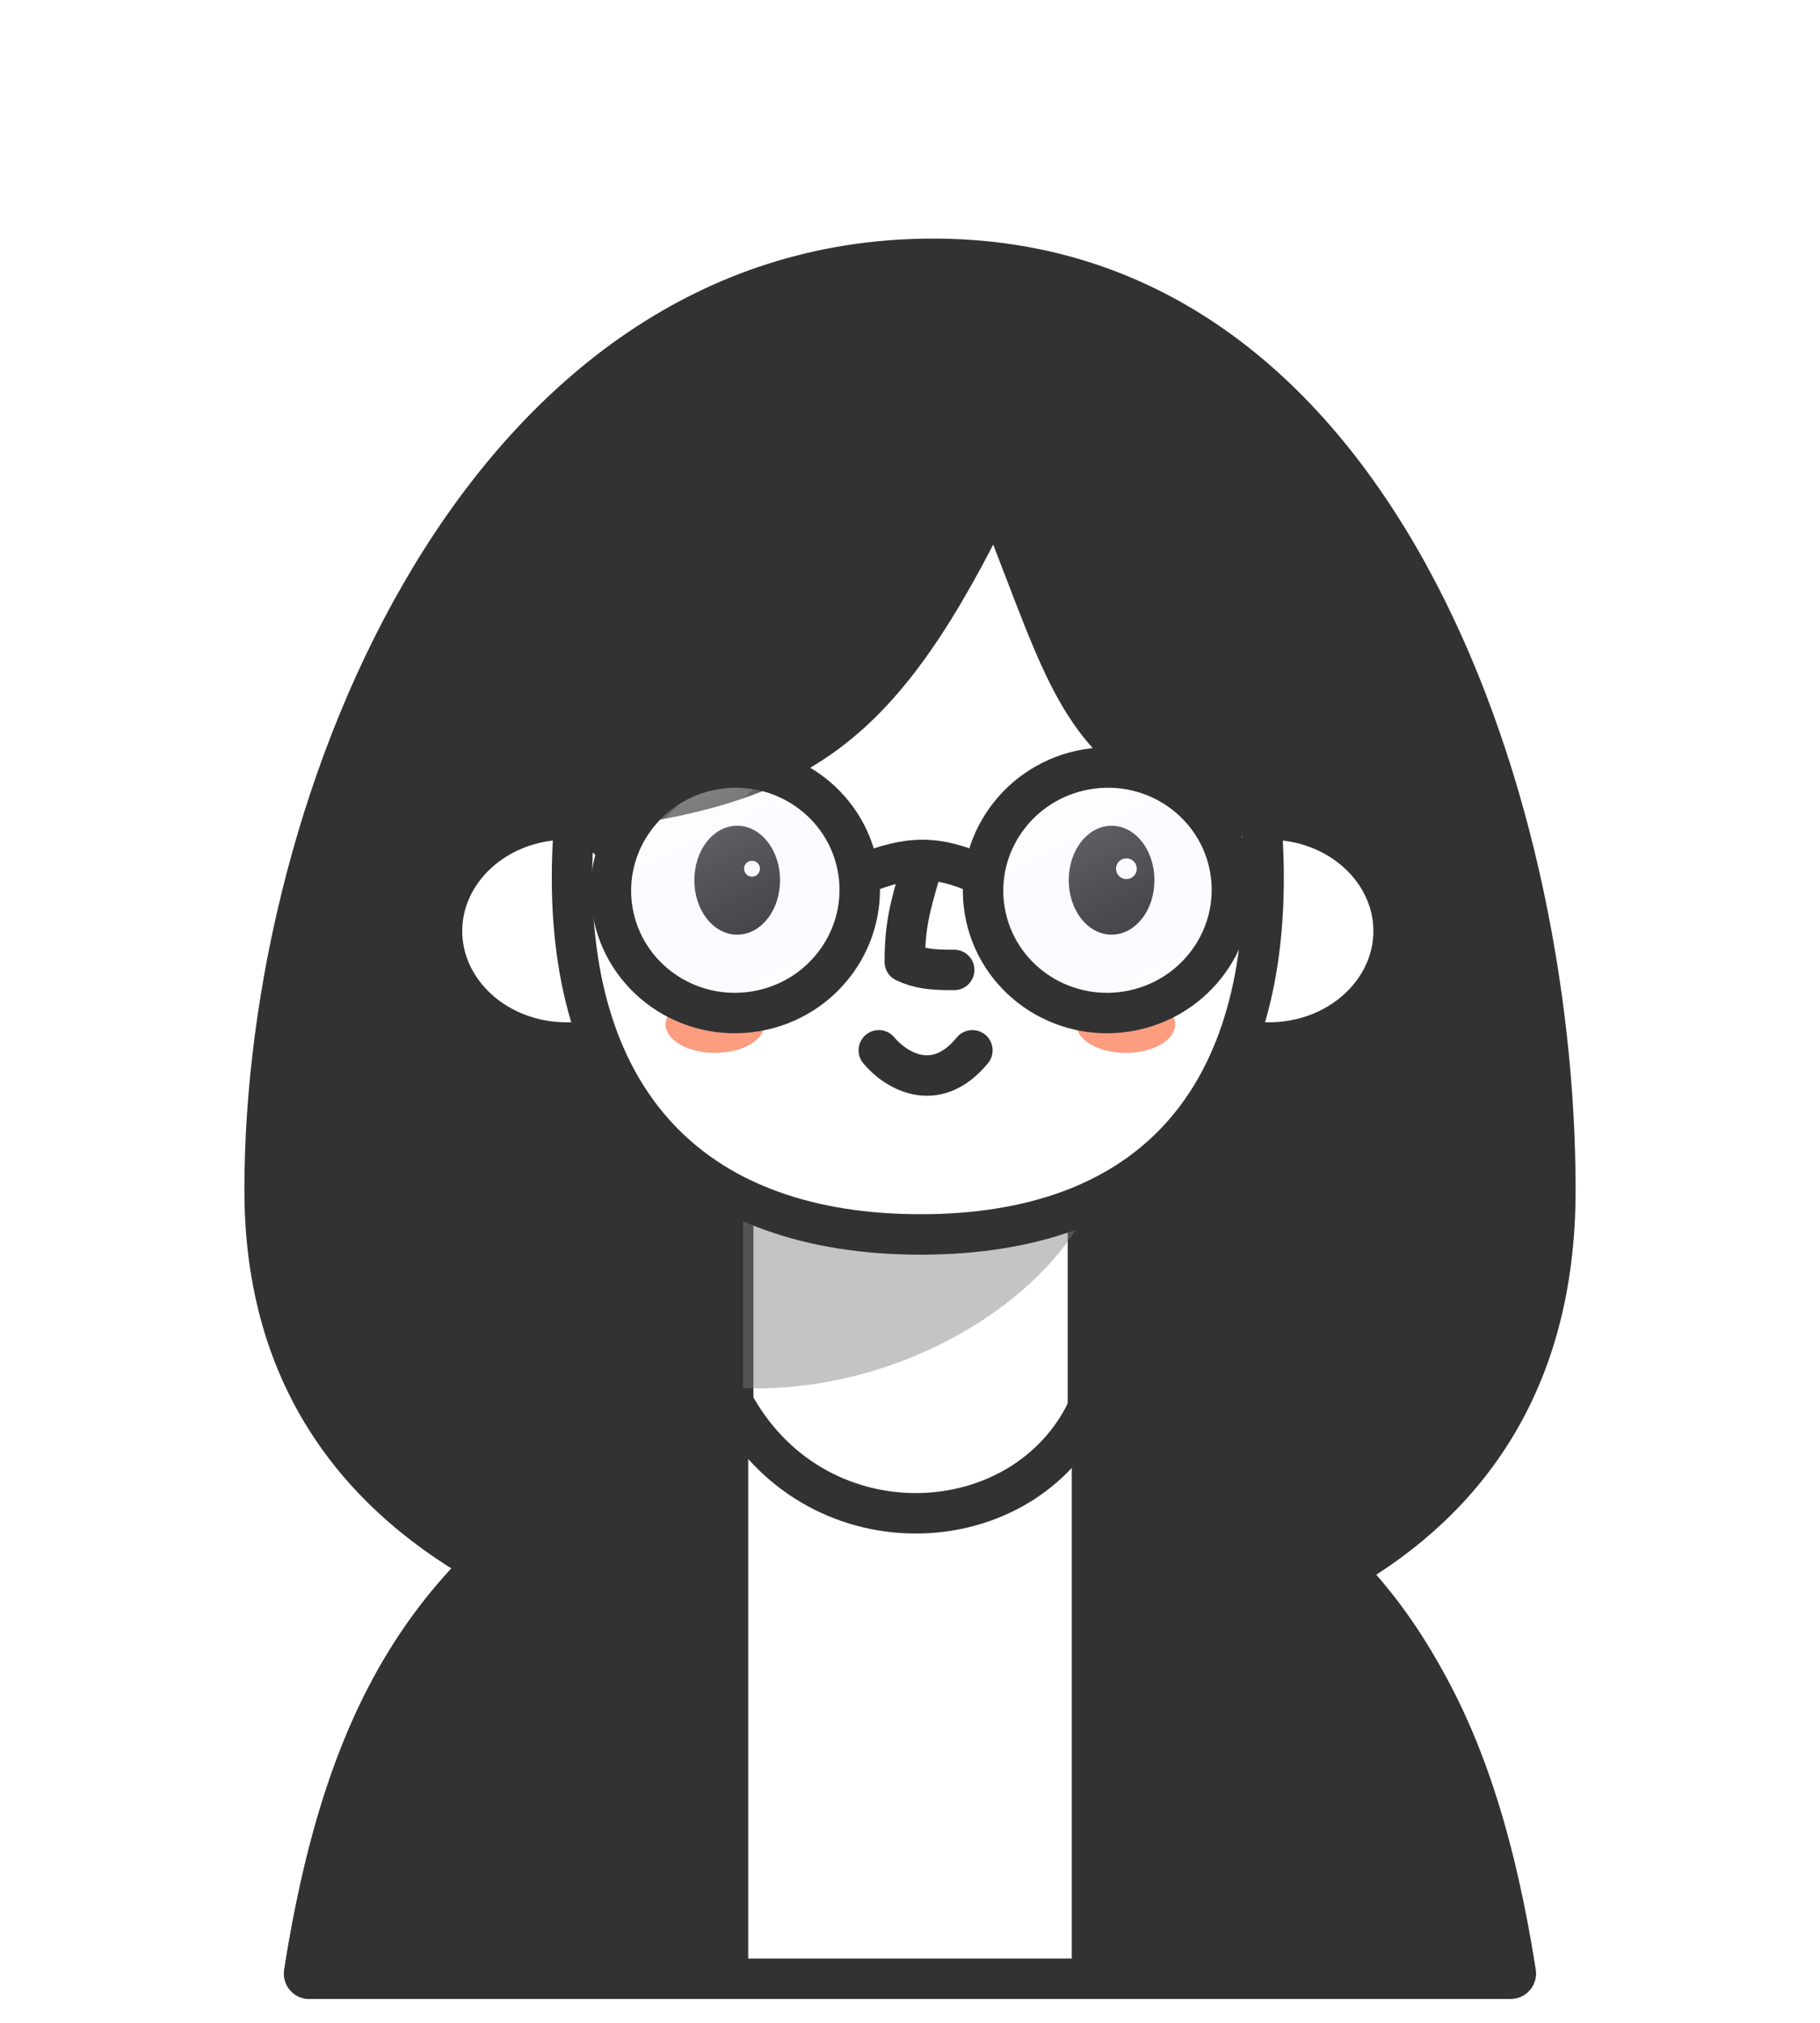 <svg width="180" height="200" viewBox="0 0 180 200" fill="none" xmlns="http://www.w3.org/2000/svg">
<path d="M155.829 117.66C155.829 157.17 118.968 166.667 91.932 166.667C64.897 166.667 24.171 157.17 24.171 117.66C24.171 78.151 46.329 23.872 91.932 23.591C137.536 23.309 155.829 78.151 155.829 117.66Z" fill="#323232"/>
<path d="M100.511 94.872H79.6C75.687 94.872 72.514 98.035 72.514 101.937V153.515C72.514 157.417 75.687 160.58 79.6 160.58H100.511C104.424 160.58 107.596 157.417 107.596 153.515V101.937C107.596 98.035 104.424 94.872 100.511 94.872Z" fill="white" stroke="#323232" stroke-width="4" stroke-linecap="round"/>
<path d="M73.489 137.248V116.245H108.771C106.114 127.015 90.269 137.83 73.489 137.248Z" fill="#7E7E7E" fill-opacity="0.45"/>
<path d="M68.4 92.051C68.4 98.046 62.974 103.077 56.057 103.077C49.14 103.077 43.714 98.046 43.714 92.051C43.714 86.057 49.14 81.026 56.057 81.026C62.974 81.026 68.4 86.057 68.4 92.051Z" fill="white" stroke="#323232" stroke-width="4"/>
<path d="M113.143 92.051C113.143 98.046 118.569 103.077 125.486 103.077C132.403 103.077 137.829 98.046 137.829 92.051C137.829 86.057 132.403 81.026 125.486 81.026C118.569 81.026 113.143 86.057 113.143 92.051Z" fill="white" stroke="#323232" stroke-width="4"/>
<path d="M124.972 86.8C124.972 98.314 121.907 107.094 116.221 112.993C110.541 118.886 102.102 122.051 91.044 122.051C79.985 122.051 71.405 118.886 65.586 112.985C59.766 107.082 56.572 98.303 56.572 86.8C56.572 75.284 59.777 63.271 65.715 54.169C71.646 45.078 80.233 38.974 91.044 38.974C101.851 38.974 110.3 45.074 116.095 54.16C121.899 63.261 124.972 75.275 124.972 86.8Z" fill="white" stroke="#323232" stroke-width="4" stroke-linecap="round"/>
<path d="M91.028 86.154C90.015 89.647 89.486 91.472 89.486 95.107C90.843 95.754 92.141 95.916 94.371 95.897" stroke="#323232" stroke-width="4" stroke-linecap="round" stroke-linejoin="round"/>
<path d="M72.909 91.91C73.969 91.91 74.909 91.338 75.576 90.452C76.242 89.567 76.647 88.354 76.647 87.027C76.647 85.698 76.242 84.486 75.576 83.6C74.909 82.714 73.969 82.143 72.909 82.143C71.849 82.143 70.909 82.714 70.242 83.6C69.576 84.486 69.171 85.698 69.171 87.027C69.171 88.354 69.576 89.567 70.242 90.452C70.909 91.338 71.849 91.91 72.909 91.91Z" fill="#323232" stroke="#323232" stroke-linecap="round"/>
<path d="M74.374 87.173C75.084 87.173 75.66 86.599 75.66 85.891C75.66 85.183 75.084 84.609 74.374 84.609C73.664 84.609 73.088 85.183 73.088 85.891C73.088 86.599 73.664 87.173 74.374 87.173Z" fill="white" stroke="#323232"/>
<path d="M109.938 91.91C110.998 91.91 111.938 91.338 112.604 90.452C113.271 89.567 113.675 88.354 113.675 87.027C113.675 85.698 113.271 84.486 112.604 83.6C111.938 82.714 110.998 82.143 109.938 82.143C108.877 82.143 107.937 82.714 107.271 83.6C106.605 84.486 106.2 85.698 106.2 87.027C106.2 88.354 106.605 89.567 107.271 90.452C107.937 91.338 108.877 91.91 109.938 91.91Z" fill="#323232" stroke="#323232" stroke-linecap="round"/>
<path d="M111.403 86.916C111.971 86.916 112.431 86.457 112.431 85.891C112.431 85.324 111.971 84.865 111.403 84.865C110.835 84.865 110.374 85.324 110.374 85.891C110.374 86.457 110.835 86.916 111.403 86.916Z" fill="white"/>
<path d="M86.914 103.846C88.457 105.727 92.469 108.359 96.171 103.846" stroke="#323232" stroke-width="4" stroke-linecap="round" stroke-linejoin="round"/>
<g filter="url(#filter0_f_199:838)">
<path d="M70.714 104.103C73.413 104.103 75.6 102.84 75.6 101.282C75.6 99.724 73.413 98.462 70.714 98.462C68.016 98.462 65.829 99.724 65.829 101.282C65.829 102.84 68.016 104.103 70.714 104.103Z" fill="#FC9D80"/>
</g>
<g filter="url(#filter1_f_199:838)">
<path d="M111.343 104.103C114.041 104.103 116.228 102.84 116.228 101.282C116.228 99.724 114.041 98.462 111.343 98.462C108.644 98.462 106.457 99.724 106.457 101.282C106.457 102.84 108.644 104.103 111.343 104.103Z" fill="#FC9D80"/>
</g>
<path d="M98.229 53.846C86.991 75.59 77.727 80.391 53.486 82.564C48.6 49.487 56.397 42.463 92.829 36.923C122.474 46.78 123.233 56.212 123.943 82.564C106.166 77.512 104.577 70.155 98.229 53.846Z" fill="#323232"/>
<path d="M85.17 86.467C89.941 84.567 92.535 84.519 96.999 86.467" stroke="#323232" stroke-width="4" stroke-linecap="round"/>
<path d="M61.2 83.999L57.142 80.069" stroke="#323232" stroke-width="4"/>
<path d="M119.854 81.764L124.256 79.813" stroke="#323232" stroke-width="4"/>
<path fill-rule="evenodd" clip-rule="evenodd" d="M73.938 74.908L75.782 76.747L60.509 91.977L59.788 91.258C59.705 90.929 59.634 90.594 59.576 90.253C59.405 89.247 59.354 88.247 59.413 87.268L71.823 74.893C72.537 74.842 73.244 74.848 73.938 74.908Z" fill="white" fill-opacity="0.15"/>
<path d="M84.858 85.965C85.983 92.561 81.476 98.846 74.765 99.984C68.053 101.123 61.716 96.677 60.59 90.082C59.465 83.486 63.972 77.201 70.683 76.062C77.395 74.924 83.733 79.369 84.858 85.965Z" fill="url(#paint0_linear_199:838)" fill-opacity="0.3" stroke="#323232" stroke-width="4"/>
<path fill-rule="evenodd" clip-rule="evenodd" d="M122.856 88.519C122.892 87.623 122.836 86.711 122.679 85.793C122.663 85.698 122.646 85.604 122.628 85.51L121.341 84.227L105.315 100.207L105.779 100.669C107.175 101.07 108.655 101.248 110.169 101.169L122.856 88.519Z" fill="white" fill-opacity="0.15"/>
<path d="M121.665 85.965C122.79 92.561 118.284 98.846 111.572 99.984C104.861 101.123 98.523 96.677 97.397 90.082C96.272 83.486 100.779 77.201 107.491 76.062C114.202 74.924 120.54 79.369 121.665 85.965Z" fill="url(#paint1_linear_199:838)" fill-opacity="0.3" stroke="#323232" stroke-width="4"/>
<path d="M72.842 139.265C81.145 153.61 101.25 152.487 107.519 139.395C107.689 139.039 108.074 138.934 108.32 139.046C122.185 145.311 131.289 151.976 137.506 160.677C143.731 169.389 147.138 180.247 149.406 195.054C149.454 195.363 149.211 195.641 148.905 195.641H30.585C30.28 195.641 30.037 195.362 30.086 195.053C32.536 179.506 36.565 168.518 43.165 159.924C49.765 151.329 59.013 145.027 72.093 138.991C72.328 138.882 72.67 138.968 72.842 139.265Z" fill="white" stroke="#323232" stroke-width="4" stroke-linecap="round" stroke-linejoin="round"/>
<path d="M30.086 195.053C32.51 179.666 36.482 168.745 42.961 160.191C49.44 151.637 58.499 145.35 71.289 139.365C71.616 139.211 72 139.448 72 139.82V195.128C72 195.411 71.77 195.641 71.486 195.641H30.585C30.28 195.641 30.037 195.362 30.086 195.053Z" fill="#323232" stroke="#323232" stroke-width="4" stroke-linecap="round" stroke-linejoin="round"/>
<path d="M149.914 195.053C147.49 179.666 143.518 168.745 137.039 160.191C130.561 151.637 121.501 145.35 108.711 139.365C108.384 139.211 108 139.448 108 139.82V195.128C108 195.411 108.23 195.641 108.514 195.641H149.415C149.72 195.641 149.963 195.362 149.914 195.053Z" fill="#323232" stroke="#323232" stroke-width="4" stroke-linecap="round" stroke-linejoin="round"/>
<defs>
<filter id="filter0_f_199:838" x="53.829" y="86.462" width="33.772" height="29.641" filterUnits="userSpaceOnUse" color-interpolation-filters="sRGB">
<feFlood flood-opacity="0" result="BackgroundImageFix"/>
<feBlend mode="normal" in="SourceGraphic" in2="BackgroundImageFix" result="shape"/>
<feGaussianBlur stdDeviation="6" result="effect1_foregroundBlur_199:838"/>
</filter>
<filter id="filter1_f_199:838" x="94.457" y="86.462" width="33.772" height="29.641" filterUnits="userSpaceOnUse" color-interpolation-filters="sRGB">
<feFlood flood-opacity="0" result="BackgroundImageFix"/>
<feBlend mode="normal" in="SourceGraphic" in2="BackgroundImageFix" result="shape"/>
<feGaussianBlur stdDeviation="6" result="effect1_foregroundBlur_199:838"/>
</filter>
<linearGradient id="paint0_linear_199:838" x1="70.511" y1="75.051" x2="82.799" y2="100.353" gradientUnits="userSpaceOnUse">
<stop stop-color="white"/>
<stop offset="1" stop-color="#C0C8FE" stop-opacity="0"/>
</linearGradient>
<linearGradient id="paint1_linear_199:838" x1="107.318" y1="75.051" x2="119.607" y2="100.353" gradientUnits="userSpaceOnUse">
<stop stop-color="white"/>
<stop offset="1" stop-color="#C0C8FE" stop-opacity="0"/>
</linearGradient>
</defs>
</svg>
